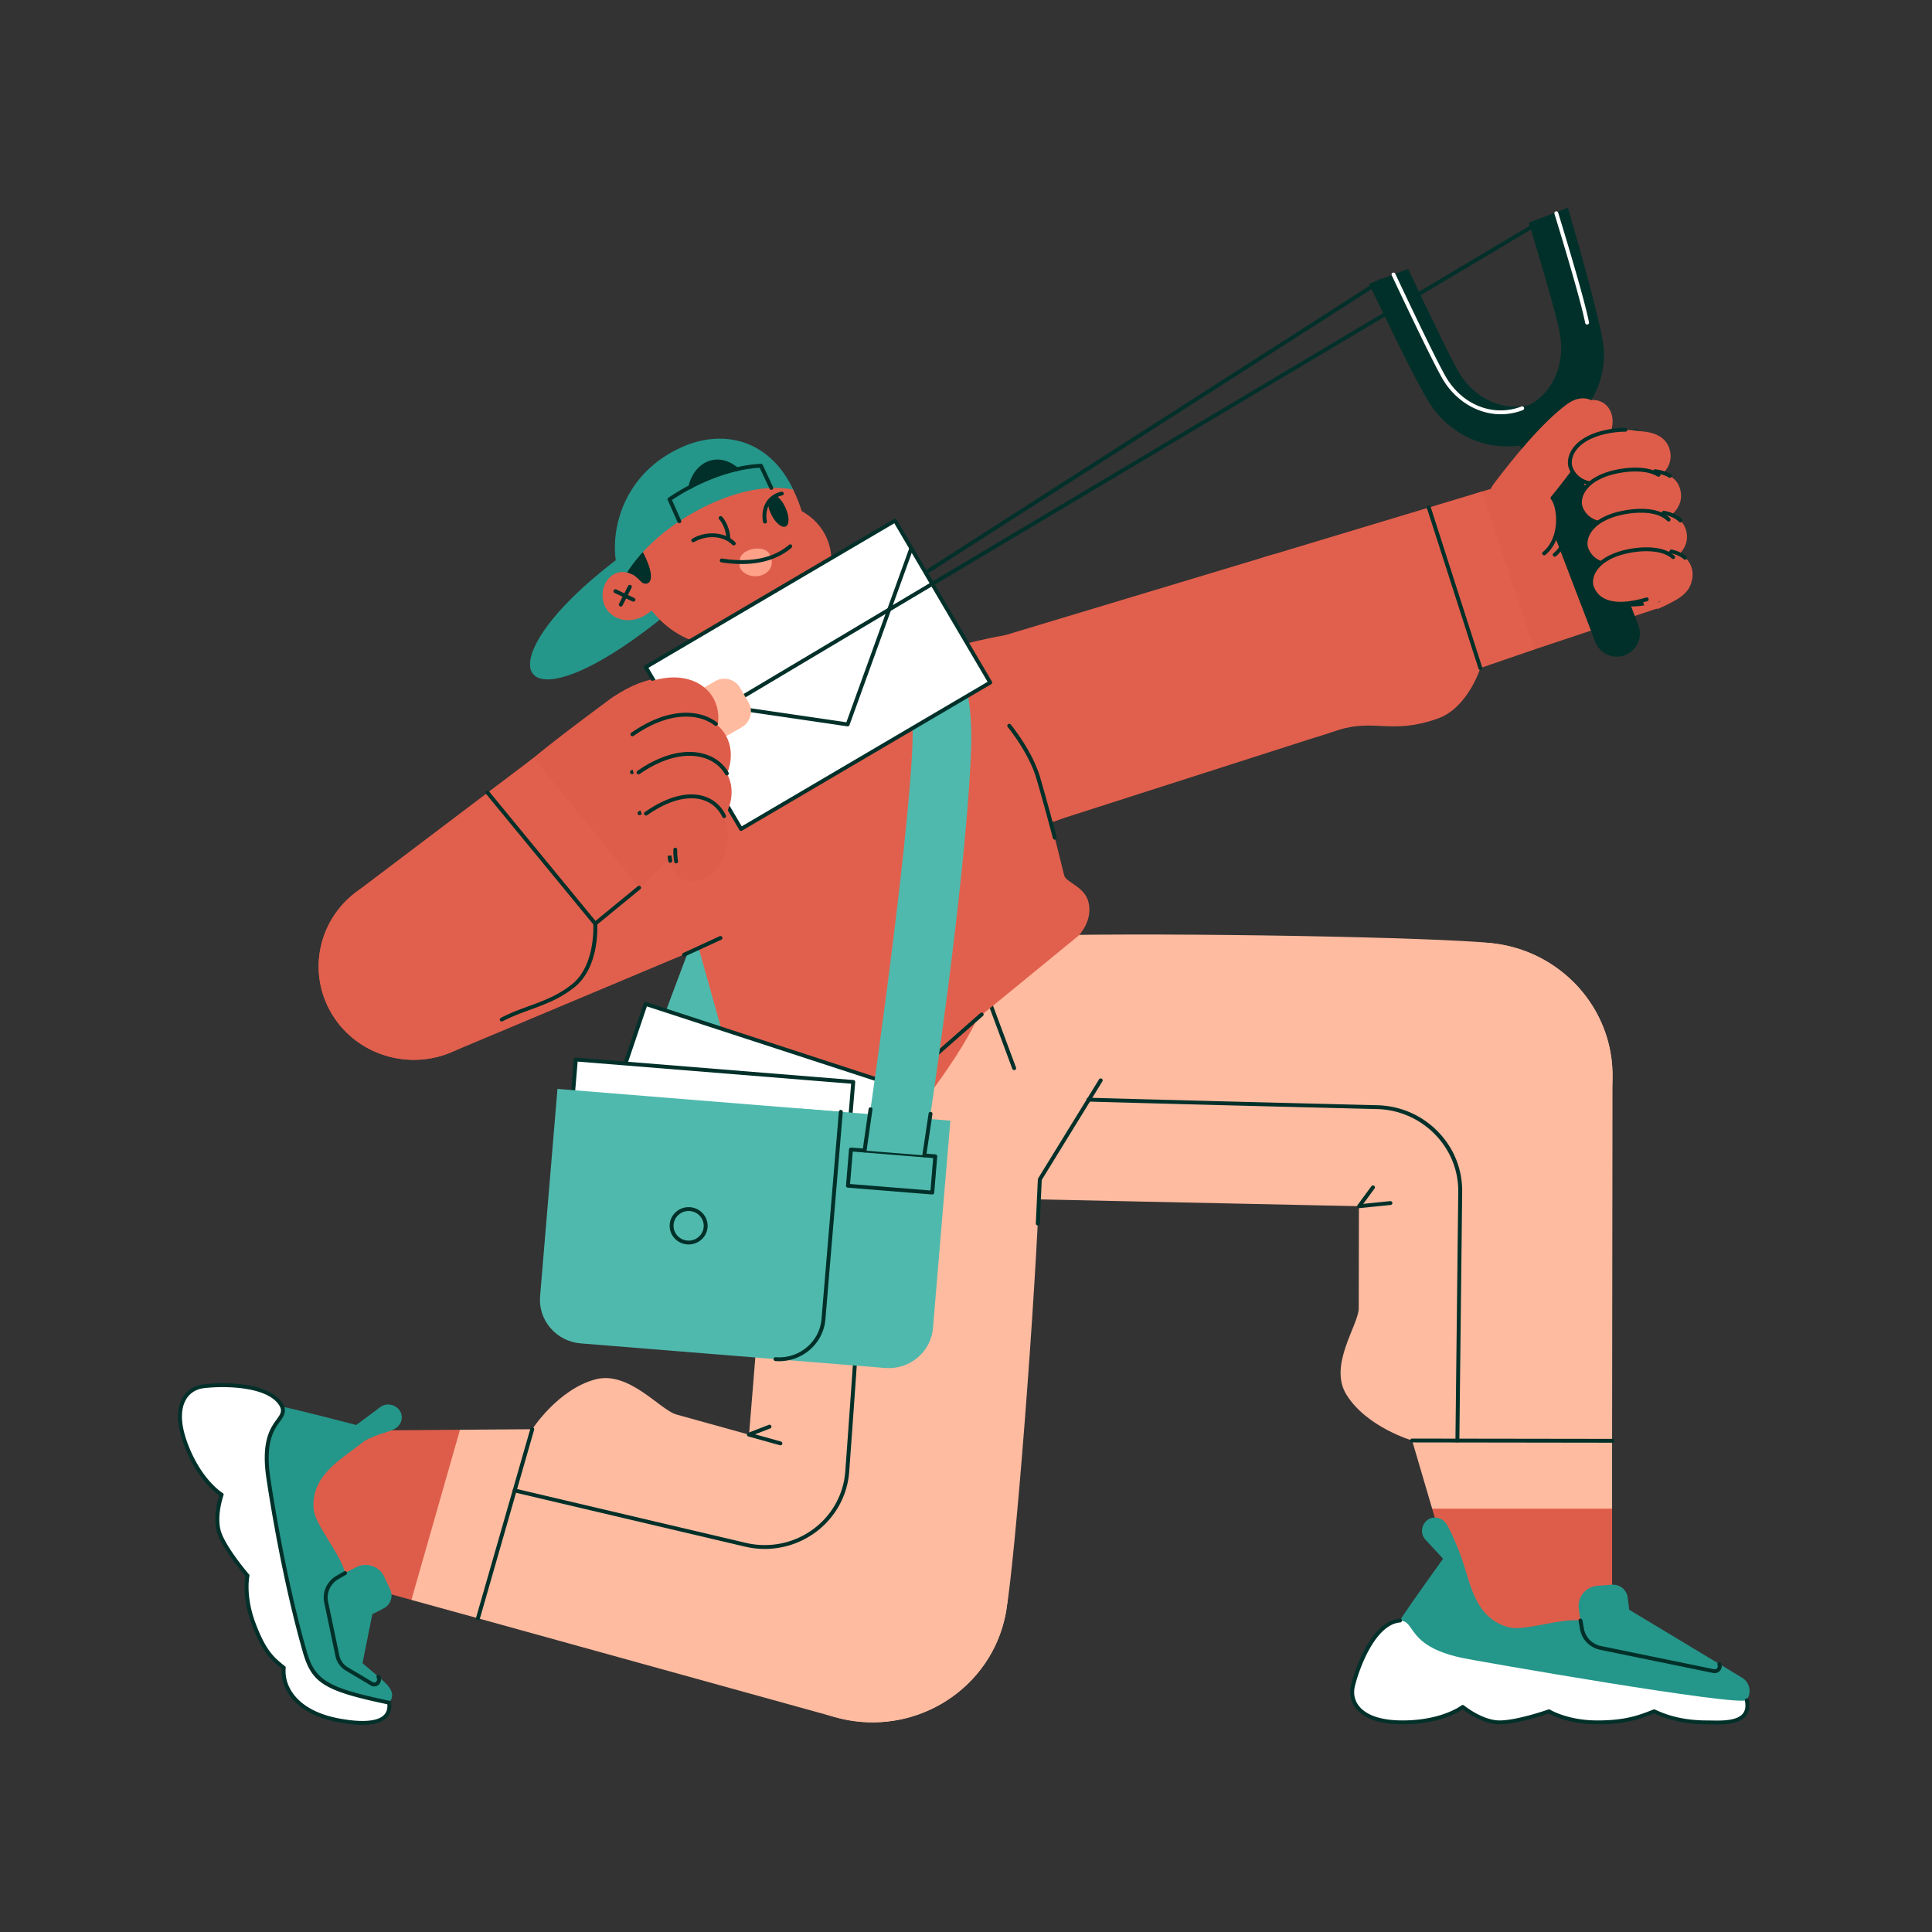 <svg xmlns="http://www.w3.org/2000/svg" fill="none" viewBox="0 0 560 560" width="560" height="560"><rect x="0" y="0" width="560" height="560" fill="#333333" stroke="none"/><defs><clipPath id="assetClipPath_w1zH6ASt"><path d="m0 0 h 3000 v 3000 h -3000 v -3000 z" id="path_mFnSpOV2" fill="#ffffff" /></clipPath><clipPath id="clipPath_OKrcHAU_"><path d="m0 0 h 1202.315 v 1031.932 h -1202.315 v -1031.932 z" id="path_I7U2QI4D" /></clipPath><clipPath id="clipPath_F_XFHJ7r"><path d="m0 0 h 545.407 v 350.23 h -545.407 v -350.23 z" id="path_6zMstfBx" /></clipPath><clipPath id="clipPath_E8YABsDs"><path d="m0 0 h 269.813 v 241.97 h -269.813 v -241.97 z" id="path_9Lk_xhZ-" /></clipPath><clipPath id="clipPath_dvZczWYs"><path d="m0 0 h 640.792 v 382.121 h -640.792 v -382.121 z" id="path__UuO2m8l" /></clipPath><clipPath id="clipPath_f681svSL"><path d="m0 0 h 45.288 v 45.288 h -45.288 v -45.288 z" id="path_t8xCzSyX" /></clipPath><clipPath id="clipPath_uoNqO-RD"><path d="m0 0 h 209.845 v 347.759 h -209.845 v -347.759 z" id="path_lOnnCewx" /></clipPath><clipPath id="clipPath_L8JBNHhA"><path d="m0 0 h 138.816 v 169.319 h -138.816 v -169.319 z" id="path_tpP0B5z8" /></clipPath><clipPath id="clipPath_b-p2w3R8"><path d="m0 0 h 89.455 v 158.179 h -89.455 v -158.179 z" id="path_pAGcSONW" /></clipPath></defs><g transform="" data-asset-index="0"><g clip-path="url(#assetClipPath_w1zH6ASt)" transform="scale(0.187 0.187)" data-asset-index="0"><defs /><g transform="translate(276.0 620.0) rotate(0.0 1218.0 1027.0) scale(2.026 1.99)" id="O-0x7UcgAixsC4E9kG7-1"><g clip-path="url(#clipPath_OKrcHAU_)" transform="matrix(1 0 0 1 0 0)" id="FSMjaLp9Gr-ZTN9MQxomx"><path d="M1097.124 863.563c-49.339-15.666-95.521-17.539-137.655 0l24.249 83.967c6.708 24.458 29.083 42.435 55.67 42.435 31.886 0 57.736-25.849 57.736-57.736l-.002-.08h.002z" fill="#DE5D4A" id="z0ManzRcVSExZAVO8sIbb" /><path d="m656.125 417.138-.001.036c-56.705-1.059-103.532 44.051-104.591 100.756s44.051 103.532 100.756 104.591c1.946.061 339.541 7.359 339.541 7.359 57.266 1.07 104.557-44.487 105.627-101.753 1.012-54.164-39.69-99.396-92.557-105.044v-.004c-39.356-4.483-239.066-8.479-348.775-5.941z" fill="#FFBBA0" id="UOkV_8UKXYARqyVklyS7y" /><path d="M639.679 521.975a1.501 1.501 0 0 1-1.409-.986l-17.738-48.574a1.501 1.501 0 0 1 2.819-1.03l17.738 48.574a1.501 1.501 0 0 1-1.41 2.016z" fill="#003029" id="iFoBlQWTQrt39rxdPr" /><path d="M178.513 934.633c28.413-43.272 42.694-87.23 37.189-132.536l-87.396.662c-25.36-.149-48.714 16.537-55.897 42.136-8.615 30.701 9.29 62.572 39.991 71.187l.078.02-.001.002z" fill="#DE5D4A" id="E6y8QX4m73ZNAGwx6aDGB" /><path d="M538.605 251.355s-26.925 6.781-50.046 56.644c-14.523 31.322-49.48 117.151-111.649 295.727l-42.298-17.624c62.125-182.828 102.93-277.063 116.805-304.498 22.586-44.658 49.931-58.119 49.931-58.119z" fill="#50B9AD" id="H8aKd5jLN_lPlyTxoxHJW" /><path d="M444.34 96.7c5.312-18.096 26.866-13.156 32.375 1.862 4.076 11.112-3.569 26.953-24.13 27.101-7.442-.31-10.5-17.579-8.245-28.963z" fill="#DE5D4A" id="VbI0N_SFwKrhBrGhdcu" /><path d="M467.101 108.078c-.186 0-.375-.035-.559-.109l-14.381-5.781a1.5 1.5 0 1 1 1.119-2.784l14.381 5.781a1.5 1.5 0 0 1-.56 2.893z" fill="#003029" id="B0VUc4AhxkzQ3DTm0VIT" /><path d="M457.354 111.658a1.5 1.5 0 0 1-1.384-2.077l5.877-14.118a1.5 1.5 0 0 1 2.769 1.153l-5.877 14.118c-.24.576-.798.924-1.385.924z" fill="#003029" id="EmPpyEjqHPp1Cv2n6nmPq" /><path d="M368.57 171.1c-112.407 90.998-137.205 33.882-33.831-46.158 11.631-4.618 22.62 27.035 33.831 46.158z" fill="#25968A" id="WKDkrnAtr_g-X4lRhsEl" /><path d="M477.136 86.519c-1.818-5.877-4.063-11.607-6.512-16.724-17.277-28.001-43.322-48.113-82.33-32.763-46.747 18.396-55.075 58.553-39.126 99.844 3.443 9.498 6.186 15.383 13.086 27.122 29.706 37.169 69.721 30.752 102.829 14.522 38.431-18.838 48.729-70.844 12.053-92.001z" fill="#DE5D4A" id="yfGKPUb3V17rl6E-AUBwq" /><path d="M349.169 136.876c7.686 11.226 20.271 8.451 6.422-18.49-6.559.932-12.849 8.215-12.1 16.031z" fill="#003029" id="X_Cmvh8jgUw0iJ48qWWOQ" /><path d="M429.898 126.248c-1.845-11.359 22.499-15.017 23.347-3.519 2.695 4.475.041 12.355-8.464 14.248-8.197 1.824-17.273-4.259-14.883-10.729z" fill="#FFA189" id="x4GE4L7zOlZJPB3fAgy-7" /><path d="M431.146 127.737c-5.491 0-10.743-.526-15.428-1.271a1.5 1.5 0 0 1 .471-2.963c15.042 2.392 36.14 2.479 51.238-10.688a1.5 1.5 0 0 1 1.971 2.261c-11.197 9.765-25.376 12.661-38.252 12.661z" fill="#003029" id="QWHH87m2fPgqyHnU8atgl" /><path d="M373.599 101.73c.262-.208.528-.412.792-.617.406-.317.811-.634 1.221-.947.283-.217.57-.431.855-.646.394-.297.787-.595 1.184-.889.298-.221.599-.44.899-.66.388-.283.776-.567 1.167-.847.31-.223.622-.443.933-.664a185.865 185.865 0 0 1 2.113-1.472 159.538 159.538 0 0 1 3.312-2.215 163.32 163.32 0 0 1 3.148-2.007c.404-.251.809-.5 1.215-.748.325-.198.65-.397.976-.593.413-.249.828-.494 1.244-.74.321-.189.642-.38.965-.568.425-.247.851-.49 1.278-.733.317-.181.633-.363.95-.542.443-.249.887-.493 1.332-.738.302-.167.603-.335.906-.5.488-.265.978-.524 1.469-.784.262-.139.522-.28.784-.418a170.364 170.364 0 0 1 4.535-2.289c.246-.12.493-.235.739-.353.514-.247 1.029-.494 1.545-.735.302-.141.604-.278.906-.417.461-.212.921-.424 1.383-.631.326-.146.653-.289.979-.432.44-.194.879-.388 1.32-.578.336-.145.673-.286 1.01-.428.431-.182.862-.363 1.293-.541a170.653 170.653 0 0 1 2.311-.928c.346-.136.692-.269 1.037-.402a132.017 132.017 0 0 1 2.315-.868 162.218 162.218 0 0 1 2.314-.824 159.05 159.05 0 0 1 2.309-.779c.428-.14.856-.276 1.283-.412.34-.107.68-.216 1.02-.32.431-.133.862-.261 1.293-.389.337-.1.674-.202 1.011-.299.436-.125.872-.246 1.307-.367.328-.091.657-.184.984-.272.459-.124.917-.24 1.375-.358.302-.077.604-.158.906-.232.509-.126 1.017-.246 1.524-.365.25-.059.501-.122.751-.178 1.513-.345 3.018-.657 4.515-.935.247-.046.493-.086.74-.13.5-.089.999-.179 1.497-.26.296-.048.591-.091.886-.137.446-.069.892-.139 1.336-.202.313-.044.625-.083.938-.124.424-.056.849-.112 1.271-.162.32-.038.638-.071.957-.105.412-.044.823-.088 1.233-.127.323-.031.645-.057.966-.084.403-.034.806-.066 1.207-.095a108.67 108.67 0 0 1 2.149-.123c.323-.015.645-.026.966-.037a76.331 76.331 0 0 1 3.272-.04 61.476 61.476 0 0 1 2.088.049 56.14 56.14 0 0 1 2.068.108c.299.02.599.039.896.062.386.031.77.069 1.153.106.285.028.572.053.856.085.399.044.793.097 1.188.149.264.034.53.065.792.103.436.063.868.135 1.299.208.215.036.433.067.646.105.643.115 1.282.239 1.914.375-18.175-39.195-53.187-46.621-82.855-34.054a101.48 101.48 0 0 0-4.23 1.917c-.9.431-1.786.87-2.657 1.32-.195.101-.395.198-.588.3a94.622 94.622 0 0 0-3.028 1.663c-.245.14-.484.283-.726.425-.79.461-1.566.931-2.33 1.408-.242.151-.486.301-.725.453a91.36 91.36 0 0 0-2.756 1.826c-.149.104-.293.209-.441.313a90.827 90.827 0 0 0-5.324 4.033c-.052.043-.108.085-.16.128a84.087 84.087 0 0 0-2.383 2.051c-.21.187-.416.375-.623.563a82.521 82.521 0 0 0-1.847 1.728c-.153.147-.31.293-.461.441a84.03 84.03 0 0 0-2.118 2.152c-.162.17-.318.343-.478.514a83.91 83.91 0 0 0-1.619 1.786c-.172.195-.344.389-.514.585a81.705 81.705 0 0 0-1.883 2.254c-.082.102-.159.205-.241.307a83.673 83.673 0 0 0-2.04 2.676 83.489 83.489 0 0 0-1.494 2.108c-.059.085-.12.17-.178.255a85.757 85.757 0 0 0-1.547 2.372c-.134.213-.265.427-.397.641a83.079 83.079 0 0 0-1.164 1.943c-.105.18-.212.359-.315.54a83.901 83.901 0 0 0-1.324 2.411c-.095.18-.185.36-.279.54a85.52 85.52 0 0 0-.997 1.984c-.106.219-.214.438-.318.658a82.59 82.59 0 0 0-1.123 2.452l-.1.237a83.58 83.58 0 0 0-1.21 2.945 87.06 87.06 0 0 0-.804 2.14c-.044.122-.091.244-.135.367a85.817 85.817 0 0 0-.831 2.461c-.069.216-.135.431-.203.646-.207.661-.406 1.32-.595 1.979-.056.196-.115.392-.169.587-.229.816-.445 1.63-.648 2.442-.041.164-.078.327-.118.491a91.364 91.364 0 0 0-.466 2.019l-.143.661c-.17.811-.333 1.619-.478 2.423l-.018.104a89.123 89.123 0 0 0-.743 4.973c-.017.138-.036.276-.052.413-.09.781-.167 1.556-.235 2.326-.017.195-.031.389-.047.583-.05.618-.093 1.231-.128 1.841-.011.19-.024.381-.034.571a77.939 77.939 0 0 0-.085 2.242l-.006.405a82.227 82.227 0 0 0-.012 1.854c0 .109-.003.221-.002.329 0 .037.005.074.006.111.113 10.565 2.375 19.496 5.842 24.88a87.641 87.641 0 0 1 3.465-6.129c.532-.715.907-1.444 1.169-1.846.414-.637.839-1.272 1.271-1.905.143-.209.292-.416.436-.625.294-.424.588-.847.891-1.269.178-.249.362-.496.543-.744.276-.378.552-.757.835-1.134.199-.265.403-.528.604-.792.274-.358.548-.717.827-1.073.212-.271.429-.541.644-.81.278-.348.555-.695.838-1.041.223-.273.45-.545.676-.817.282-.339.566-.679.853-1.017a133.894 133.894 0 0 1 5.639-6.203c.315-.325.634-.649.953-.972.258-.261.515-.521.776-.781.327-.326.657-.649.988-.972.259-.253.517-.507.779-.759.343-.33.689-.657 1.036-.984.256-.242.511-.484.77-.725.367-.341.739-.68 1.11-1.018.244-.223.486-.446.731-.667.411-.369.827-.735 1.243-1.101.214-.188.425-.378.64-.565 1.264-1.1 2.551-2.184 3.859-3.251.217-.177.438-.351.656-.527.435-.354.875-.709 1.319-1.06z" fill="#25968A" id="qlmyaVSwL0YM65KNt9sC8" /><path d="M391.95 67.677c3.885-17.522 20.28-26.58 35.429-13.724-12.426 3.153-24.276 7.635-35.429 13.724z" fill="#003029" id="M6zNiW_hcBrEvNYzflTb_" /><path d="M383.5 95.998a1.498 1.498 0 0 1-1.375-.9l-7.504-17.176a1.5 1.5 0 0 1 .531-1.841c23.081-15.707 48.853-25.318 70.708-26.369a1.49 1.49 0 0 1 1.435.871l7.959 17.291a1.5 1.5 0 0 1-2.726 1.255l-7.533-16.365c-20.777 1.249-45.113 10.349-67.125 25.102l7.004 16.031a1.5 1.5 0 0 1-1.374 2.101z" fill="#003029" id="hGuGZIhsNfft_MVNzDjo6" /><path d="M391.952 69.177a1.5 1.5 0 0 1-1.466-1.825c2.185-9.852 8.17-17.308 16.01-19.944 7.155-2.407 14.916-.488 21.854 5.402a1.5 1.5 0 0 1-1.941 2.287c-6.105-5.182-12.836-6.903-18.957-4.845-6.834 2.298-12.082 8.934-14.037 17.75a1.501 1.501 0 0 1-1.463 1.175z" fill="#003029" id="x9cab13CRm2sufrtDui3O" /><path d="M349.169 136.876c-15.995-9.992-28.818 8.023-22.955 22.907 4.339 11.012 20.578 17.769 36.041 4.215 5.355-5.177-3.836-20.113-13.086-27.122z" fill="#DE5D4A" id="nXkPmKEe0R8868KjOVm8" /><g fill="#003029" id="mh6EvbwfPifz4unZQhavO"><path d="M338.723 160.885a1.5 1.5 0 0 1-1.341-2.168l6.905-13.876a1.5 1.5 0 1 1 2.685 1.336l-6.905 13.876a1.5 1.5 0 0 1-1.344.832z" fill="#003029" id="OJzqivjT4-Ty-TdJyBVW8" /><path d="M348.386 157.082c-.219 0-.44-.048-.651-.149l-13.774-6.644a1.5 1.5 0 0 1 1.304-2.702l13.774 6.644a1.5 1.5 0 0 1-.653 2.851zm76.737-43.83c-.392 0-.783-.152-1.077-.456-6.78-6.99-19.282-7.939-29.083-2.207a1.5 1.5 0 1 1-1.514-2.589c10.957-6.41 25.037-5.246 32.751 2.707a1.5 1.5 0 0 1-1.077 2.545z" fill="#003029" id="sYOavgQUZ7PyKzyyAnr8r" /><path d="M420.927 109.04a1.5 1.5 0 0 1-1.5-1.5c0-4.223-2.178-11.081-5.42-14.56a1.499 1.499 0 1 1 2.195-2.045c3.845 4.126 6.226 11.832 6.226 16.605a1.501 1.501 0 0 1-1.501 1.5zm28.106-12.819a1.5 1.5 0 0 1-1.471-1.213c-1.824-9.359 1.78-20.74 14.003-23.614a1.5 1.5 0 0 1 .687 2.92c-10.349 2.432-13.356 11.857-11.746 20.119a1.499 1.499 0 0 1-1.473 1.788z" fill="#003029" id="PSyx7FkGWzuHs4PaBqn-n" /><path d="M464.633 83.715c3.153 6.77 3.254 13.401.227 14.811s-8.037-2.935-11.19-9.705c-1.26-2.707-2.033-5.391-2.313-7.728 1.732-3.436 5.078-7.086 5.798-6.682 4.184 2.351 6.448 7.092 7.478 9.304z" fill="#003029" id="yN88Mmt8UaoVq1YJP18ax" /></g><path d="M995.703 422.5c-57.266-1.069-104.557 44.487-105.627 101.753-.361 19.343 4.603 37.544 13.535 53.214-.036 1.13-.345 109.422-.315 129.9.019 13.051-23.385 44.297-9.474 67.284 15.393 25.436 50.311 35.81 50.311 35.81l15.336 53.103h137.655v-52.882s.281-279.845.332-282.555c1.07-57.267-44.487-104.557-101.753-105.627z" fill="#FFBBA0" id="uH0Y0Q9ylt3GFfTXsxK8" /><path d="M1097.124 812.181h-.002l-152.99-.221a1.5 1.5 0 0 1 .002-3h.002l152.99.221a1.5 1.5 0 0 1-.002 3zM903.588 629.485a1.5 1.5 0 0 1-1.216-2.378l10.566-14.655a1.5 1.5 0 1 1 2.433 1.754l-8.61 11.941 20.583-2.131a1.5 1.5 0 1 1 .308 2.983l-23.911 2.476a.967.967 0 0 1-.153.01z" fill="#003029" id="mYUlGgPOvF6lVqbLobdXU" /><path d="M978.778 811.95h-.017a1.499 1.499 0 0 1-1.483-1.517l2.158-193.677c.387-34.664-27.492-63.574-62.146-64.445-66.297-1.667-158.427-4.036-220.842-5.848a1.5 1.5 0 0 1 .087-2.999c62.411 1.812 154.537 4.18 220.831 5.848 17.649.444 34.118 7.687 46.373 20.395 12.254 12.708 18.895 29.429 18.698 47.083l-2.158 193.676a1.503 1.503 0 0 1-1.501 1.484z" fill="#003029" id="T5PulDZDqhCFQMgzVUlZy" /><path d="M924.142 168.778c-12.387-38.249-53.482-59.2-91.79-46.796l-.008.003c-.787.241-177.258 54.366-203.586 62.445-39.932 10.642-63.676 51.641-53.033 91.572 10.617 39.838 51.449 63.558 91.292 53.1a.126.126 0 0 1 .003.01l.118-.039c.053-.014.106-.024.159-.038a75.747 75.747 0 0 0 7.938-2.606c33.983-11.098 163.593-53.426 201.813-65.891.053-.017.107-.03.16-.047 38.308-12.403 59.321-53.465 46.934-91.713z" fill="#E1604D" id="XXhcEGDi3yQVwQMxW8Jgo" /><path d="M161.481 1014.669c2.666 19.934-25.867 16.494-40.645 13.35-28.736-6.114-41.583-23.76-39.975-40.613-9.225-7.249-15.314-13.415-22.969-34.047-8.159-21.991-4.777-37.64-4.777-37.64s-16.382-19.387-21.219-32.425 1.468-30.657 1.468-30.657-16.488-9.827-27.319-39.019-.746-43.785 13.911-45.459c19.378-2.213 52.07-.499 59.765 16.064 4.256 9.161 29.244 127.806 34.927 204.926 1.872 25.421 46.04 19.587 46.833 25.52z" fill="#FFFFFF" id="y695lPCXkp2iX7NxXTUie" /><path d="M140.938 1031.918c-7.305 0-14.946-1.27-20.414-2.433-32.099-6.831-42.236-26.372-41.224-41.401-8.688-6.887-15.07-13.33-22.814-34.205-7.323-19.737-5.548-34.333-4.975-37.742-2.751-3.313-16.548-20.266-21.021-32.324-4.314-11.628-.238-26.383 1.087-30.561-3.838-2.675-17.465-13.581-26.939-39.116-7.456-20.094-4.567-31.561-.832-37.641 3.411-5.552 9.085-9.043 15.979-9.831 18.846-2.153 52.964-1.01 61.295 16.922a1.5 1.5 0 1 1-2.721 1.263c-7.627-16.417-41.428-17.125-58.234-15.206-6.044.69-10.803 3.602-13.763 8.42-3.387 5.513-5.947 16.065 1.088 35.027 10.525 28.368 26.521 38.157 26.681 38.252.615.367.885 1.119.645 1.793-.061.171-6.061 17.269-1.474 29.63 4.69 12.64 20.797 31.787 20.959 31.979.299.354.417.83.32 1.283-.032.153-3.174 15.536 4.717 36.803 7.677 20.692 13.618 26.418 22.489 33.39.401.315.615.813.566 1.322-1.326 13.902 8.039 32.459 38.794 39.003 8.304 1.767 28.435 5.117 36.016-1.903 2.478-2.295 3.404-5.494 2.831-9.78a1.5 1.5 0 0 1 2.974-.398c.702 5.25-.565 9.415-3.766 12.378-4.13 3.831-11.032 5.076-18.264 5.076z" fill="#003029" id="EiPda-nJtQvYuMB_zMwkc" /><path d="m148.637 945.724-7.528 38.187s11.621 9.918 16.572 14.488c6.108 5.639 8.076 11.116 3.801 16.269-47.903-10.193-57.885-16.031-64.524-39.647-17.013-60.525-27.233-130.365-28.102-136.872-5.759-43.08 14.858-42.08 10.848-54.058 16.731 3.615 56.646 14.295 56.646 14.295l18.753-14.255c7.667-5.038 18.058 1.826 15.753 10.716-.687 2.65-2.36 5.072-5.6 6.821-4.537 2.448-17.625 5.109-23.962 10.238-16.189 13.101-39.865 25.552-37.536 52.139 1.073 12.246 19.992 33.771 24.079 49.527l8.395-4.404c7.917-4.154 17.709-.814 21.455 7.317l4.591 9.965c2.547 5.528.301 12.075-5.1 14.864z" fill="#25968A" id="Ac_doicN3KgNngBK8UmKD" /><path d="M149.978 1001.99c-.447 0-.91-.049-1.382-.15a1.491 1.491 0 0 1-.464-.184l-19.784-11.964a17.145 17.145 0 0 1-7.896-11.179l-8.773-42.615c-1.226-8.125 2.527-15.982 9.546-20.096l5.78-3.389a1.5 1.5 0 0 1 1.518 2.588l-5.78 3.389a16.708 16.708 0 0 0-8.111 16.983l8.759 42.536a14.134 14.134 0 0 0 6.51 9.217l19.551 11.823c.973.152 1.749-.105 2.249-.747.63-.809.724-2.081.228-3.095a1.5 1.5 0 1 1 2.695-1.319c.998 2.038.774 4.553-.557 6.26-.991 1.267-2.437 1.942-4.089 1.942z" fill="#003029" id="DqbTIwqSegbesX77s1V" /><path d="M161.483 1016.169a1.52 1.52 0 0 1-.313-.033c-49.04-10.435-58.857-16.522-65.656-40.709-17.924-63.77-28.051-136.375-28.145-137.079-3.708-27.735 3.359-37.689 8.036-44.276 2.567-3.616 4.117-5.798 2.876-9.505a1.5 1.5 0 1 1 2.844-.952c1.725 5.152-.592 8.416-3.274 12.194-4.404 6.203-11.06 15.578-7.509 42.142.094.702 10.19 73.09 28.059 136.665 6.381 22.703 15.861 28.472 63.392 38.586a1.499 1.499 0 0 1-.31 2.967z" fill="#003029" id="h2djHXOx11tq2xwcv06EL" /><path d="m659.737 595.526-.036-.003c4.35-56.548-37.965-105.915-94.513-110.265s-105.915 37.965-110.265 94.513c-.174 1.94-27.061 338.541-27.061 338.541-4.393 57.108 38.341 106.964 95.448 111.357 54.014 4.155 101.532-33.852 110.24-86.302h.004c6.761-39.029 22.346-238.17 26.183-347.841z" fill="#FFBBA0" id="tRwhmVRIWDyFhTRiJ43x6" /><path d="m657.733 642.956-.069-.001a1.5 1.5 0 0 1-1.43-1.567l1.572-34.417c.012-.25.085-.493.215-.707l46.596-77.117a1.5 1.5 0 0 1 2.568 1.552l-46.399 76.791-1.555 34.036a1.501 1.501 0 0 1-1.498 1.43z" fill="#003029" id="Z9TmH1hYvL8-2VURw70N" /><path d="M720.331 237.464c-9.276-34.805-41.614-57.302-76.205-55.461-51.543 2.743-227.342 68.96-297.276 104.566l.008.014c-31.849 15.164-49.444 51.271-40.111 86.621 10.55 39.956 51.493 63.795 91.449 53.245 1.116 4.119 31.25 114.033 32.059 116.035 3.551 8.791-15.919 33.425-11.596 55.421 3.197 16.271 14.824 21.895 32.635 27.186-12.194 11.049-12.449 67.487-5.395 67.487 0 0 133.627-140.166 165.425-210.645l77.727-64.778s11.234-11.702 7.404-26.383c-3.108-11.916-17.176-14.958-18.504-20.458-3.288-13.617-6.901-28.33-10.243-41.398 39.681-10.815 63.229-51.659 52.623-91.452z" fill="#E1604D" id="iF_s7dwql4BKuu8BYxps_" /><path d="M451.294 626.592a1.5 1.5 0 0 1-1.002-2.617l163.524-146.46a1.5 1.5 0 0 1 2.002 2.235L452.294 626.21a1.5 1.5 0 0 1-1 .382zM670.75 342.465c-.668 0-1.278-.45-1.452-1.127-.065-.254-6.591-25.643-12.689-46.71-5.794-20.019-21.712-39.747-21.873-39.944a1.5 1.5 0 0 1 2.327-1.893c.669.823 16.46 20.387 22.427 41.003 6.111 21.112 12.648 46.544 12.713 46.798a1.5 1.5 0 0 1-1.453 1.873z" fill="#003029" id="Ky-dggCEqECFJnE_SEorV" /><path d="M561.143 826.955c-18.526-5.574-37.391-5.711-54.892-1.345-1.078-.34-105.26-29.895-124.985-35.397-12.571-3.507-36.332-34.483-62.223-27.3-28.648 7.949-48.07 38.765-48.07 38.765l-55.271.418-37.189 132.536 50.916 14.287s269.363 75.876 271.958 76.657c54.848 16.501 112.688-14.585 129.189-69.432 16.5-54.847-14.585-112.687-69.433-129.189z" fill="#FFBBA0" id="uOAeTG9I_GM9y4S7S9YHd" /><path d="M229.429 950.42a1.502 1.502 0 0 1-1.445-1.908l41.545-147.241a1.502 1.502 0 0 1 1.851-1.037 1.502 1.502 0 0 1 1.037 1.851l-41.545 147.241a1.502 1.502 0 0 1-1.443 1.094zm231.396-136.217a1.53 1.53 0 0 1-.41-.057l-24.086-6.826a1.502 1.502 0 0 1-.141-2.839l15.762-6.209a1.499 1.499 0 1 1 1.099 2.791l-11.629 4.581 19.813 5.615a1.5 1.5 0 0 1-.408 2.944z" fill="#003029" id="SbE47A6L8o6cgBVGCRa-J" /><path d="M448.873 894.91a64.97 64.97 0 0 1-15.129-1.789l-176.578-42.29a1.5 1.5 0 1 1 .699-2.918l176.578 42.289a61.682 61.682 0 0 0 50.888-10.227 61.67 61.67 0 0 0 25.131-45.4c5.682-78.625 15.215-216.553 15.215-256.91a1.5 1.5 0 1 1 3 0c0 40.451-9.538 178.461-15.223 257.126a64.67 64.67 0 0 1-26.352 47.605 64.662 64.662 0 0 1-38.229 12.514z" fill="#003029" id="ZVQYmllQ5Url4iMe4Jup1" /><path d="M1154.374 124.203a20.194 20.194 0 0 0-11.346-7.449c-4.686-23.321-20.963-49.733-42.779-77.012 0 0-102.764 31.578-102.764 31.58-33.97 11.078-52.528 47.596-41.452 81.566 11.077 33.971 47.595 52.53 81.567 41.454a42957.29 42957.29 0 0 0 92.259-31.347 31.314 31.314 0 0 0 2.417-.825c16.503-6.507 25.204-12.429 26.13-23.876.386-4.773-.805-9.829-4.032-14.091z" fill="#DE5D4A" id="j_6m9WKnZIJ6y8K533qAV" /><path d="M357.698 470.444 559.8 537.592l-45.886 138.11-202.102-67.148z" fill="#FFFFFF" id="YeMejscje973ldRAHeoFX" /><path d="M513.939 677.186a1.5 1.5 0 0 1-.473-.077l-202.103-67.14a1.498 1.498 0 0 1-.951-1.896l45.881-138.11a1.5 1.5 0 0 1 1.896-.951l202.103 67.14a1.498 1.498 0 0 1 .951 1.896l-45.881 138.11a1.5 1.5 0 0 1-1.423 1.028zm-200.207-69.592 199.256 66.194 44.936-135.263-199.256-66.194z" fill="#003029" id="NAW3S85h7G7fMOmKJg12J" /><path d="m304.32 513.696 212.24 17.463-11.934 145.037-212.239-17.463z" fill="#FFFFFF" id="KDnuw9GGWTtcq23PD4eqV" /><path d="M504.643 677.719c-.041 0-.083-.002-.125-.005L292.273 660.25a1.504 1.504 0 0 1-1.372-1.618l11.934-145.042a1.496 1.496 0 0 1 1.618-1.372l212.246 17.463a1.504 1.504 0 0 1 1.372 1.618l-11.934 145.042a1.5 1.5 0 0 1-1.494 1.378zm-210.629-20.336 209.256 17.218 11.688-142.052-209.256-17.217z" fill="#003029" id="B1fn88ccZcVxb-zsEMp2R" /><path d="M401.094 641.127c-.386 0-.769-.148-1.06-.438l-99.003-98.693a1.5 1.5 0 0 1 2.119-2.124l98.091 97.783 112.403-82.862a1.501 1.501 0 0 1 1.781 2.414l-113.44 83.626c-.267.197-.58.294-.891.294z" fill="#003029" id="Ml1xqWqBn99NtpqnkKy87" /><path d="m540.87 753.973-81.265-6.686 16.079-195.425 115.172 9.476-13.29 161.518c-1.54 18.726-17.97 32.658-36.696 31.117z" fill="#50B9AD" id="gKOCCtyfqxyGlwtx1CnmD" /><path d="m457.076 747.079-148.98-12.258c-18.726-1.541-32.658-17.971-31.117-36.697l13.29-161.518 216.794 17.838-13.29 161.518c-1.541 18.726-17.97 32.657-36.697 31.117z" fill="#50B9AD" id="gzznnQGEUjDJciA97gBuL" /><path d="M390.626 657.765c-8.011 0-14.528-6.517-14.528-14.528s6.518-14.528 14.528-14.528 14.528 6.517 14.528 14.528-6.517 14.528-14.528 14.528zm0-26.056c-6.357 0-11.528 5.171-11.528 11.528s5.171 11.528 11.528 11.528c6.356 0 11.528-5.171 11.528-11.528s-5.171-11.528-11.528-11.528zm69.266 116.986c-.973 0-1.952-.04-2.938-.121a1.5 1.5 0 0 1-1.372-1.618 1.495 1.495 0 0 1 1.618-1.372c17.869 1.472 33.608-11.873 35.079-29.745l13.29-161.518a1.49 1.49 0 0 1 1.618-1.372 1.5 1.5 0 0 1 1.372 1.618l-13.29 161.518c-1.526 18.533-17.099 32.61-35.377 32.61zm117.117-129.851c-.041 0-.082-.002-.123-.005l-64.505-5.307a1.5 1.5 0 0 1-1.372-1.618l2.324-28.245a1.504 1.504 0 0 1 1.618-1.372l64.505 5.308a1.5 1.5 0 0 1 1.372 1.618l-2.324 28.245a1.504 1.504 0 0 1-.525 1.021 1.508 1.508 0 0 1-.97.355zm-62.887-8.18 61.515 5.061 2.078-25.255-61.515-5.062z" fill="#003029" id="KyIOTVXMAwgtm0rPxF1N0" /><path d="M547.023 206.52s17.106 9.234 14.759 64.146c-1.474 34.494-9.814 126.792-36.551 313.98l45.668 3.758c28.727-190.946 35.73-293.397 35.996-324.14.433-50.043-15.644-71.332-15.644-71.332-7.641-9.089-51.3 8.655-44.228 13.588z" fill="#50B9AD" id="tyiCtt22-O8-9YmTQqi7j" /><path d="M525.233 586.147a1.5 1.5 0 0 1-1.487-1.71l4.555-32.234a1.5 1.5 0 0 1 2.97.42l-4.555 32.234a1.5 1.5 0 0 1-1.483 1.29zm45.668 3.758a1.5 1.5 0 0 1-1.486-1.719l4.792-32.401a1.5 1.5 0 0 1 2.968.439l-4.792 32.401a1.502 1.502 0 0 1-1.482 1.28z" fill="#003029" id="gN3Ndy8CRZBXn30SI0Zhe" /><path d="M423.41 254.368c10.694 24.623 47.863 49.814 96.806 24.927 39.08-19.871 39.124-53.599 20.463-68.144-7.678-5.971-19.423-2.82-19.775 4.713 14.737 7.513 21.81 33.221-9.38 49.08-37.308 18.97-63.559-4.969-69.968-19.277-3.116-7.091-21.788.415-18.146 8.701z" fill="#E1604D" id="NfAGZM1dUJS-cv21wgOEQ" /><path d="M480.819 291.044c-9.25 0-17.025-1.771-23.096-3.955-16.132-5.803-29.474-17.812-35.69-32.123-1.051-2.397-.684-5.006 1.034-7.346 2.915-3.972 9.324-6.757 14.291-6.213 2.687.295 4.665 1.594 5.571 3.657 3.58 7.992 13.073 18.142 26.202 22.781 13.069 4.617 27.103 3.192 41.713-4.237 13.603-6.917 21.097-16.516 21.103-27.03.004-8.012-4.708-15.799-11.725-19.377a1.5 1.5 0 0 1-.817-1.406c.16-3.421 2.285-6.32 5.832-7.953 4.261-1.963 10.973-2.066 16.363 2.126 8.968 6.99 13.652 18.12 12.532 29.775-1.541 16.029-13.655 30.933-33.237 40.89-15.274 7.766-28.776 10.411-40.076 10.411zm-44.74-46.706c-3.766 0-8.503 2.208-10.594 5.056-1.089 1.484-1.325 2.954-.703 4.37l.003.006c5.892 13.567 18.585 24.967 33.954 30.496 12.929 4.65 33.971 7.333 60.797-6.308 18.648-9.482 30.169-23.516 31.61-38.502 1.021-10.628-3.236-20.767-11.389-27.121-4.394-3.417-9.829-3.35-13.265-1.768-1.315.606-3.448 1.953-3.975 4.463 7.589 4.311 12.435 12.653 12.431 21.549-.004 6.776-2.963 19.645-22.744 29.703-15.155 7.706-30.394 9.224-44.072 4.392-13.967-4.935-24.099-15.807-27.945-24.393-.475-1.08-1.535-1.713-3.157-1.892a8.436 8.436 0 0 0-.951-.051z" fill="#003029" id="s3x_R8QLe31KfcXtthzl" /><path d="M113.471 469.944c-15.894-36.929 1.202-79.772 38.187-95.692l.008-.003c.751-.337 169.14-75.946 194.265-87.223 37.045-18.316 81.924-3.133 100.24 33.912 18.273 36.958 3.199 81.709-33.658 100.105l.004.009-.114.049c-.049.025-.096.052-.145.076a75.687 75.687 0 0 1-7.688 3.272 956849.824 956849.824 0 0 0-195.203 83.464c-.051.022-.1.047-.151.07-36.984 15.92-79.851-1.11-95.745-38.039z" fill="#E1604D" id="LptTnnySA0nzY0o0a5y9r" /><path d="M387.189 433.523a1.501 1.501 0 0 1-.636-2.859l27.785-12.988a1.5 1.5 0 1 1 1.27 2.718l-27.785 12.988a1.506 1.506 0 0 1-.634.141z" fill="#003029" id="KDHlr5NOhfrJS0owqts7" /><path d="M997.485 71.315s-97.875 30.04-165.094 50.656l-.038.011c-38.307 12.404-59.32 53.465-46.933 91.713 12.387 38.249 53.482 59.2 91.789 46.796.061-.02.12-.044.181-.064 5.572-1.817 9.135-2.978 10.078-3.283 28.267-9.134 40.873 3.802 76.324-9.037 23.089-8.362 32.556-39.313 32.556-39.313l41.251-14.455z" fill="#E1604D" id="encOC8MNOhkCX69cBUtc1" /><path d="M996.348 210.296a1.5 1.5 0 0 1-1.43-1.049l-39.44-125.014a1.5 1.5 0 0 1 2.861-.903l39.439 125.014a1.5 1.5 0 0 1-1.43 1.952z" fill="#003029" id="bHvX0hVmUaS63KBCjDjx" /><path d="M1200.196 1012.779c3.944 19.721-19.931 17.229-30.516 17.229s-25.118-1.246-40.359-8.617c-11.123 4.463-21.501 8.614-43.507 8.613-23.456-.001-36.951-8.616-36.951-8.616s-23.875 8.614-37.782 8.614c-13.907-.001-28.232-12.041-28.232-12.041s-14.949 12.04-46.086 12.039-41.31-14.533-37.781-28.856c4.667-18.938 17.647-48.991 35.852-50.443 14.342-1.146 261.422 42.373 265.362 62.078z" fill="#FFFFFF" id="OZXsTRd7cybnx77niVraU" /><path d="m1110.225 942.273 86.299 52.904c5.98 3.666 7.611 11.619 3.559 17.35s-208.387-30.6-218.468-32.88c-42.393-9.588-34.283-28.569-46.908-28.976 9.21-14.429 33.108-48.135 33.108-48.135l-13.923-15.299c-5.687-7.198.245-18.149 9.302-16.627 2.7.454 5.259 1.909 7.283 4.984 2.835 4.306 9.13 19.284 11.734 27.01 6.651 19.735 10.087 46.264 35.824 53.33 11.854 3.255 38.616-6.995 54.811-5.345l-1.209-9.403c-1.14-8.867 5.397-16.886 14.324-17.57l10.939-.838c6.069-.465 11.425 3.919 12.161 9.952z" fill="#25968A" id="Ez0y5qqaIAKZQEzY95uKb" /><path d="M1175.589 991.652c-.37 0-.743-.038-1.115-.116l-86.398-18.045c-7.964-1.664-14.025-7.916-15.441-15.927l-1.166-6.598a1.5 1.5 0 1 1 2.954-.522l1.166 6.598a16.712 16.712 0 0 0 13.1 13.513l86.398 18.045a2.377 2.377 0 0 0 2.362-.834 2.379 2.379 0 0 0 .352-2.48 1.499 1.499 0 1 1 2.758-1.18 5.399 5.399 0 0 1-.789 5.562 5.402 5.402 0 0 1-4.181 1.984zm1.733 39.957c-1.546 0-3.027-.029-4.394-.056-1.176-.023-2.27-.045-3.249-.045-15.148 0-28.375-2.775-40.413-8.479-10.956 4.393-21.532 8.476-43.45 8.476h-.004c-21.05-.001-34.118-6.743-37.115-8.467-4.063 1.427-24.755 8.464-37.617 8.464h-.001c-12.402 0-24.817-8.955-28.273-11.65-3.843 2.667-18.808 11.648-46.04 11.648h-.004c-21.433 0-31.178-6.697-35.58-12.315-4.019-5.129-5.317-11.664-3.657-18.4 4.539-18.417 17.478-50.007 37.189-51.58a1.494 1.494 0 0 1 1.614 1.376 1.5 1.5 0 0 1-1.376 1.614c-18.045 1.44-30.467 32.882-34.514 49.307-1.456 5.906-.382 11.381 3.105 15.833 3.99 5.093 12.993 11.165 33.218 11.165 30.157.001 45-11.591 45.146-11.708a1.504 1.504 0 0 1 1.904.021c.139.117 14.082 11.689 27.267 11.689 13.482 0 37.036-8.439 37.272-8.525a1.508 1.508 0 0 1 1.315.146c.132.083 13.461 8.381 36.146 8.382 21.749 0 32.046-4.131 42.948-8.506a1.494 1.494 0 0 1 1.211.042c11.781 5.697 24.769 8.467 39.707 8.467.997 0 2.111.022 3.308.045 7.712.152 19.365.381 24.023-5.189 2.048-2.449 2.609-5.815 1.714-10.292a1.5 1.5 0 1 1 2.942-.588c1.07 5.349.277 9.657-2.355 12.804-4.658 5.574-14.156 6.321-21.987 6.321z" fill="#003029" id="xcm3VNUg0nk1eX6V5KAkX" /><path d="M399.848 324.348c.011-20.377-36.206-85.379-39.69-89.122-4.162-4.472-10.162-7.189-16.747-6.979a21.81 21.81 0 0 0-12.263 4.234c-20.697 15.671-42.048 31.852-59.716 46.686l-.049.038c-27.661 22.618-31.75 63.377-9.132 91.039s63.377 31.75 91.039 9.132a65.166 65.166 0 0 0 5.772-5.355l31.357-30.958c5.901-4.097 9.425-10.998 9.429-18.715z" fill="#DE5D4A" id="vn_HzdMJmxBqUNWfp_10U" /><path d="M271.985 278.746s-81.11 62.474-136.82 105.367l-.032.024c-31.519 25.057-36.787 70.881-11.766 102.35 25.021 31.47 70.855 36.668 102.374 11.611.05-.04.097-.083.147-.123 4.58-3.657 7.509-5.994 8.286-6.611 23.264-18.473 46.56-17.352 68.3-35.244 18.96-15.605 16.69-48.237 16.69-48.237l33.556-28.011z" fill="#E1604D" id="iH0YX0Qq4b4oIOaK5p507" /><path d="M247.637 484.081a1.5 1.5 0 0 1-.706-2.825c7.219-3.839 14.453-6.534 21.45-9.141 11.553-4.304 22.466-8.369 33.139-17.154 18.132-14.923 16.169-46.656 16.147-46.975a1.5 1.5 0 0 1 .535-1.255l33.556-28.011a1.5 1.5 0 0 1 1.923 2.303l-32.979 27.529c.232 5.208.648 33.974-17.276 48.726-11.061 9.104-22.721 13.448-33.998 17.648-6.905 2.573-14.045 5.233-21.089 8.979a1.491 1.491 0 0 1-.702.176z" fill="#003029" id="DVBUt5Uv9i2rf9kkgQf3q" /><path d="M319.164 409.383c-.438 0-.872-.191-1.168-.558l-82.36-102.023a1.499 1.499 0 1 1 2.334-1.884l82.36 102.023a1.499 1.499 0 0 1-1.166 2.442z" fill="#003029" id="IH9AaU75fY9BYn0z7fc_F" /><path d="M340.44 274.799s10.428-5.718 17.153-10.461c-12.572 27.343 16.951 44.204 42.406 9.235 28.716-39.448-12.177-80.361-67.229-42.174-5.818 15.224-.56 29.447 7.67 43.4z" fill="#DE5D4A" id="oOoIggVbCmzuYhPURLF4t" /><path d="M350.163 303.714s10.428-5.718 17.153-10.461c-12.572 27.343 16.951 44.204 42.406 9.235 28.716-39.448-12.177-80.361-67.229-42.174-5.818 15.224-.56 29.447 7.67 43.4z" fill="#DE5D4A" id="iOjVaCsO4Kn956G6WWZwU" /><path d="M342.494 261.815a1.5 1.5 0 0 1-.857-2.732c29.909-20.748 54.115-17.728 66.797-7.984a1.5 1.5 0 1 1-1.829 2.379c-11.839-9.099-34.675-11.757-63.259 8.07a1.49 1.49 0 0 1-.852.267z" fill="#003029" id="JLjmlsgq0IEyhIcpUo6wA" /><path d="M354.499 330.948s9.862-5.408 16.223-9.894c-11.89 25.86 16.031 41.807 40.106 8.734 27.158-37.309-11.517-76.002-63.583-39.886-5.502 14.398-.529 27.849 7.254 41.046z" fill="#DE5D4A" id="ZhZVWvWRU2qgx0AT7BvR" /><path d="M416.061 292.183a1.5 1.5 0 0 1-1.306-.76c-3.846-6.774-10.604-11.561-19.028-13.48-13.888-3.163-30.803 1.521-47.628 13.191a1.5 1.5 0 0 1-1.71-2.464c17.525-12.156 35.282-17.003 50.004-13.651 9.255 2.108 16.703 7.408 20.97 14.924a1.5 1.5 0 0 1-1.302 2.24z" fill="#003029" id="IzH5RpJCHlhbNAh6EqmK6" /><path d="M353.02 321.879c26.623-18.467 47.378-16.103 57.43-3.553 11.206 13.991 6.281 33.325-.431 43.878-10.321 16.227-32.314 18.606-34.038-7.998-3.161.06-4.986.308-10.951.708-6.767-10.898-11.068-21.897-12.01-33.035z" fill="#DE5D4A" id="pHDdwTiSjmzJ1gpCD8jlJ" /><path d="M376.544 360.431a1.501 1.501 0 0 1-1.474-1.232c-.514-2.834-.746-6.015-.689-9.454a1.488 1.488 0 0 1 1.525-1.475 1.5 1.5 0 0 1 1.475 1.525c-.054 3.244.162 6.228.642 8.869a1.5 1.5 0 0 1-1.479 1.767zm37.38-35.135a1.5 1.5 0 0 1-1.348-.84 28.067 28.067 0 0 0-3.298-5.192c-8.607-10.748-27.681-15.382-55.403 3.847a1.5 1.5 0 0 1-1.71-2.464c29.418-20.406 50.001-15.062 59.455-3.258a31.016 31.016 0 0 1 3.65 5.748 1.5 1.5 0 0 1-1.346 2.159z" fill="#003029" id="wCnIyNVCkVBPwQeVUJlfm" /><path d="M1013.791 66.859c14.826-19.948 37.65-48.332 56.423-62.261s36.745 6.151 21.727 28.666-30.43 41.699-32.526 44.275c-.643.791 13.169 19.949-6.187 42.994-12.277 14.618-55.621-31.899-39.437-53.674z" fill="#DE5D4A" id="eBv48PxF1PFgIeBruL4ki" /><path d="M1053.23 122.033a1.5 1.5 0 0 1-.955-2.658c5.554-4.58 9.051-12.011 9.848-20.923.809-9.048-1.38-17.028-3.851-19.944a1.499 1.499 0 0 1-.019-1.916c.677-.832 16.759-20.649 32.441-44.161a1.5 1.5 0 0 1 2.497 1.664c-14.067 21.09-28.461 39.23-31.875 43.479 2.989 4.464 4.534 12.877 3.795 21.145-.869 9.718-4.749 17.876-10.926 22.971a1.498 1.498 0 0 1-.955.343z" fill="#003029" id="cTG6CbXXSqpAJOtEc7HND" /><path d="M1100.422 75.035c41.47-11.946 43.262-27.1 40.766-36.41-5.15-19.208-34.947-15.032-47.34-10.815-19.643 6.684-23.023 19.68-20.374 26.316 4.057 10.162 15.893 16.956 42.34 9z" fill="#DE5D4A" id="rFeXc0dJhsLP8it-IBWyT" /><path d="M1095.57 68.081c-15.33.001-21.227-7.73-23.49-13.399-1.439-3.604-1.142-8.11.815-12.361 2.233-4.85 7.597-11.551 20.468-15.931 5.131-1.746 13.664-3.619 22.225-3.642h.004a1.5 1.5 0 0 1 .004 3c-8.198.022-16.361 1.813-21.266 3.482-11.864 4.037-16.723 10.03-18.71 14.346-1.591 3.456-1.873 7.192-.754 9.994 4.735 11.861 18.745 14.668 40.514 8.12a1.501 1.501 0 0 1 .865 2.873c-8.314 2.5-15.116 3.517-20.675 3.518z" fill="#003029" id="vxEN8B98h0k_O2HM7LWXM" /><path d="M1108.42 105.912c41.47-11.946 43.262-27.1 40.766-36.41-5.15-19.208-34.947-15.032-47.34-10.815-19.643 6.684-23.023 19.68-20.374 26.316 4.057 10.162 15.893 16.956 42.34 9z" fill="#DE5D4A" id="zxGhpFEc4aHdjBI6d0agL" /><path d="M1103.568 98.957c-15.33.001-21.227-7.73-23.49-13.399-1.439-3.604-1.142-8.11.815-12.361 2.233-4.85 7.597-11.551 20.468-15.931 8.817-3 28.684-6.743 40.772.565a1.5 1.5 0 1 1-1.552 2.568c-10.336-6.249-28.541-3.599-38.254-.293-11.864 4.037-16.723 10.03-18.71 14.346-1.591 3.456-1.873 7.192-.754 9.994 4.734 11.861 18.744 14.668 40.514 8.12a1.5 1.5 0 0 1 .865 2.873c-8.313 2.501-15.115 3.518-20.674 3.518z" fill="#003029" id="p9hEgNAhY3WYSV2lec9af" /><path d="M1112.944 137.889c41.47-11.946 43.262-27.1 40.766-36.41-5.15-19.208-34.947-15.032-47.34-10.815-19.643 6.684-23.023 19.68-20.374 26.316 4.057 10.162 15.893 16.956 42.34 9z" fill="#DE5D4A" id="KS5-7YUuUp72Su7NR1L5d" /><path d="M1108.093 130.934c-15.33.001-21.227-7.73-23.49-13.399-1.439-3.604-1.142-8.109.815-12.361 2.233-4.85 7.597-11.551 20.468-15.931 8.547-2.909 33.217-7.941 44.583 3.544a1.5 1.5 0 1 1-2.132 2.11c-9.132-9.227-30.292-6.623-41.485-2.815-11.864 4.037-16.723 10.03-18.71 14.346-1.591 3.456-1.873 7.192-.754 9.994 4.735 11.861 18.745 14.668 40.514 8.12a1.501 1.501 0 0 1 .865 2.873c-8.314 2.502-15.116 3.519-20.674 3.519z" fill="#003029" id="YR9lGN1avx7j7j2nc2RE0" /><path d="M1131.784 162.874c25.801-10.782 28.498-23.612 26.376-31.524-5.15-19.208-34.947-15.032-47.34-10.815-19.643 6.684-23.023 19.68-20.374 26.316 4.057 10.162 15.893 16.956 42.34 9 0 0-2.34 1.262-2.751 2.453.599 1.81 1.251 3.147 1.749 4.57z" fill="#DE5D4A" id="W_RTS2oX4-PedBg_U_1l0" /><path d="M1112.542 160.805c-15.33.001-21.227-7.73-23.49-13.399-1.439-3.605-1.142-8.11.816-12.362 2.233-4.85 7.597-11.551 20.468-15.93 11.804-4.017 33.183-6.609 43.703 2.712a1.501 1.501 0 0 1-1.989 2.246c-9.495-8.414-30.033-5.764-40.747-2.118-11.864 4.037-16.723 10.029-18.71 14.345-1.591 3.456-1.874 7.192-.755 9.995 4.735 11.861 18.745 14.668 40.515 8.12a1.501 1.501 0 0 1 .865 2.873c-8.315 2.501-15.117 3.518-20.676 3.518z" fill="#003029" id="WUm72gclQpAUOB-bU43X" /></g></g><g transform="translate(1052.0 432.0) rotate(0.0 546.0 351.0) scale(2.002 2.004)" id="uVw4Ay7v6Y1q5ArSx8_7C"><g clip-path="url(#clipPath_F_XFHJ7r)" transform="matrix(1 0 0 1 0 0)" id="BAMQxxs_8wZ_uWQzCoILT"><path d="M1.501 350.231a1.5 1.5 0 0 1-.81-2.763L543.098.237a1.5 1.5 0 1 1 1.617 2.527L2.309 349.993a1.492 1.492 0 0 1-.808.238z" fill="#003029" id="LLpOPXiQOBHWp_ejt4GDa" /></g></g><g transform="translate(998.0 804.0) rotate(0.0 270.0 242.0) scale(2.001 2)" id="llFxqYKNPRRvKIpaWKGZY"><g clip-path="url(#clipPath_E8YABsDs)" transform="matrix(1 0 0 1 0 0)" id="rsNFX_8xT-XYIiuKCVIP_"><path d="M1.499 115.024 194.54 1.506l73.77 125.448L75.27 240.473z" fill="#FFFFFF" id="CjQrE3oq0tMcRitKzI0G" /><g fill="#003029" id="WLMoA9ebvavYUlg4rcyV3"><path d="M75.273 241.97a1.498 1.498 0 0 1-1.293-.74L.207 115.783a1.5 1.5 0 0 1 .533-2.053L193.779.207a1.498 1.498 0 0 1 2.053.533l73.773 125.447a1.5 1.5 0 0 1-.532 2.053L76.034 241.763a1.5 1.5 0 0 1-.761.207zM3.554 115.556l72.252 122.861 190.453-112.002L194.007 3.553z" fill="#003029" id="aV7SZainL8VzTb_35P6ZJ" /><path d="M157.867 160.943c-.072 0-.145-.005-.219-.016L15.128 140.05a1.5 1.5 0 0 1 .434-2.969L156.87 157.78l48.884-135.32a1.499 1.499 0 1 1 2.821 1.019l-49.3 136.472a1.497 1.497 0 0 1-1.408.992z" fill="#003029" id="wluJOcroTlVYdh7dvCqLY" /></g></g></g><g transform="translate(1106.0 342.0) rotate(0.0 641.0 383.0) scale(2.001 2.005)" id="ubUpqLwzkAZGT1xhdVTBA"><g clip-path="url(#clipPath_dvZczWYs)" transform="matrix(1 0 0 1 0 0)" id="uNBjZ7w_hAmMK2zdhNuDT"><path d="M1.501 382.122a1.5 1.5 0 0 1-.768-2.79L638.525.211a1.5 1.5 0 1 1 1.533 2.579L2.267 381.911a1.506 1.506 0 0 1-.766.211z" fill="#003029" id="GYq7g2FFX9f7cgdXVPp9c" /></g></g><g transform="translate(1072.0 1052.0) rotate(0.0 46.0 46.0) scale(2.031 2.031)" id="dJrYG4wEiybjy27SI3Fkf"><g clip-path="url(#clipPath_f681svSL)" transform="matrix(1 0 0 1 0 0)" id="K8b4mJKWoKvyRk1jiH0J"><path d="M38.358 36.999 27.219 43.43c-6.628 3.827-15.103 1.556-18.929-5.072L1.859 27.219C-1.968 20.591.303 12.116 6.931 8.29L18.07 1.859C24.698-1.968 33.173.303 36.999 6.931L43.43 18.07c3.826 6.627 1.555 15.102-5.072 18.929z" fill="#FFBBA0" id="uw8NYvqzoF3P5STGa5IVD" /></g></g><g transform="translate(2122.0 322.0) rotate(0.0 210.0 348.0) scale(2.001 2.001)" id="yVK7wpHSIpyecgyGDxpx"><g clip-path="url(#clipPath_uoNqO-RD)" transform="matrix(1 0 0 1 0 0)" id="oVOYVgV82_CifRyqaXtwY"><path d="M181.098 103.602C177.599 82.258 162.887 30.311 154.056 0l-30.274 11.588c7.619 24.831 20.381 67.365 23.847 84.72 4.621 23.143-3.939 45.991-23.475 56.521-21.646 5.234-43.693-5.899-55.205-26.403-7.829-13.945-27.39-55.078-38.675-79.045L0 58.97c14.172 28.92 38.332 80.466 48.836 95.259 18.101 25.49 51.163 38.652 85.574 25.481 34.411-13.172 51.772-45.097 46.688-76.108z" fill="#003029" id="GeNGQ9UvV3EmSagcFwPm4" /><path d="M198.345 346.572c9.228-3.532 13.845-13.876 10.312-23.103L141.03 146.796l-33.416 12.791 67.627 176.673c3.533 9.227 13.877 13.844 23.104 10.312z" fill="#003029" id="K0LUEsO8zTfu422_UTgA8" /><g fill="#FFFFFF" id="Kwvtj1naBms2pAYE5WTq8"><path d="M102.088 159.978c-6.257 0-12.516-1.267-18.592-3.797-11.189-4.66-20.834-13.43-27.157-24.694-7.884-14.042-27.646-55.611-38.724-79.14a1.5 1.5 0 0 1 2.714-1.278c11.061 23.492 30.787 64.988 38.625 78.949 12.677 22.579 37.003 32.425 59.16 23.945a1.5 1.5 0 1 1 1.072 2.802c-5.598 2.142-11.347 3.213-17.098 3.213zm66.841-69.495a1.5 1.5 0 0 1-1.469-1.207c-3.472-17.39-16.408-60.452-23.81-84.574a1.5 1.5 0 1 1 2.868-.88c7.418 24.175 20.385 67.348 23.884 84.866a1.5 1.5 0 0 1-1.473 1.795z" fill="#FFFFFF" id="OTJ-xaW8MN9yDlMrW6wD7" /></g></g></g><g transform="translate(2590.0 620.0) rotate(-10.037 -139.0 169.0) scale(-2.003 1.996)" id="w6mfFa3zZX76Fn_nJ0aBj"><g clip-path="url(#clipPath_L8JBNHhA)" transform="matrix(1 0 0 1 0 0)" id="Xjx7PHa9QzuiZ1ZUKG"><path d="M132.798 53.684C114.632 36.721 87.084 12.896 66.116 2.563S31.071 15.209 49.887 34.664s37.42 35.559 39.945 37.718c.775.663-9.375 21.989 13.804 41.185 14.702 12.176 48.992-41.366 29.162-59.883z" fill="#DE5D4A" id="VscE9pdFOgEI9JWPpCxA" /><path d="M103.634 115.067c-.247 0-.498-.061-.73-.19-6.991-3.903-12.273-11.232-14.872-20.636-2.211-8.001-2.201-16.555-.062-21.483-4.12-3.566-21.534-18.825-39.161-37.051a1.5 1.5 0 0 1 2.156-2.086c19.651 20.319 39.026 36.923 39.842 37.62a1.5 1.5 0 0 1 .325 1.889c-1.907 3.311-2.627 11.556-.208 20.312 2.383 8.625 7.157 15.307 13.443 18.815a1.501 1.501 0 0 1-.733 2.81z" fill="#003029" id="vs-OePiFTtUSVBMB0Kkox" /><path d="M49.042 77.278C6.101 72.97 1.619 58.383 2.403 48.776c1.618-19.82 31.681-21.061 44.63-19.137C67.557 32.689 73.215 44.866 71.8 51.87c-2.167 10.725-12.591 19.533-40.036 16.454z" fill="#DE5D4A" id="gZluGIPh9m3xALqag0qNw" /><path d="M41.713 70.407c-3.637 0-7.11-.254-10.116-.592a1.5 1.5 0 1 1 .335-2.981c22.594 2.535 35.87-2.742 38.399-15.26.597-2.958-.351-6.582-2.536-9.696-2.73-3.889-8.585-8.912-20.981-10.754-5.125-.762-13.476-1.059-21.546.391a1.501 1.501 0 0 1-.531-2.953c8.428-1.514 17.158-1.203 22.518-.406 13.449 1.999 19.928 7.628 22.996 11.998 2.688 3.831 3.79 8.21 3.021 12.014-3.01 14.889-18.362 18.239-31.559 18.239z" fill="#003029" id="hW47d3Y40j8DYRoLcZcyC" /><path d="M46.716 109.089C3.775 104.781-.707 90.194.077 80.587c1.618-19.82 31.681-21.061 44.63-19.137 20.524 3.05 26.182 15.227 24.767 22.231-2.167 10.725-12.591 19.533-40.036 16.454z" fill="#DE5D4A" id="MDZHb0UWq4jhHGGyFtipH" /><path d="M39.387 102.218c-3.637 0-7.11-.254-10.117-.592a1.5 1.5 0 1 1 .335-2.981c22.592 2.535 35.87-2.742 38.399-15.26.597-2.958-.351-6.582-2.536-9.697-2.73-3.889-8.586-8.912-20.981-10.754-10.15-1.508-28.534-.848-37.58 7.154a1.499 1.499 0 1 1-1.987-2.247c4.508-3.988 11.494-6.718 20.203-7.894 6.454-.872 13.858-.864 19.806.019 13.449 1.999 19.928 7.628 22.995 11.998 2.689 3.831 3.79 8.21 3.021 12.014-3.009 14.89-18.361 18.24-31.558 18.24z" fill="#003029" id="hOX442QSwKmZeu20wZx9" /><path d="M48.005 141.359C5.064 137.051.582 122.465 1.366 112.857c1.618-19.82 31.681-21.061 44.63-19.137 20.524 3.05 26.182 15.227 24.767 22.231-2.167 10.725-12.591 19.533-40.036 16.454z" fill="#DE5D4A" id="ndpzNEdBH1IxZf3D1OSZY" /><path d="M40.676 134.488c-3.637 0-7.11-.254-10.117-.592a1.5 1.5 0 1 1 .335-2.981c22.593 2.534 35.87-2.742 38.399-15.26.597-2.958-.351-6.582-2.536-9.697-2.73-3.889-8.586-8.912-20.981-10.754-11.696-1.738-32.979-.501-40.306 10.215a1.5 1.5 0 0 1-2.477-1.693c9.121-13.34 34.294-12.817 43.223-11.49 13.449 1.999 19.928 7.628 22.995 11.998 2.689 3.831 3.79 8.21 3.021 12.014-3.007 14.889-18.359 18.239-31.556 18.24z" fill="#003029" id="b91g1SQet8HK1LTyKHGRt" /><path d="M33.957 169.319C6.64 163.344 1.683 151.206 2.35 143.041c1.618-19.82 31.681-21.061 44.63-19.137 20.524 3.05 26.182 15.227 24.767 22.231-2.167 10.725-12.591 19.533-40.036 16.454 0 0 2.528.821 3.147 1.919-.266 1.89-.667 3.322-.901 4.811z" fill="#DE5D4A" id="U_polbGLWc7oY23YUXFdt" /><path d="M41.66 164.672c-3.637 0-7.11-.254-10.117-.592a1.5 1.5 0 1 1 .335-2.981c22.593 2.535 35.87-2.742 38.399-15.26.597-2.958-.351-6.582-2.536-9.696-2.73-3.889-8.585-8.912-20.981-10.754-11.197-1.664-31.875-.584-39.705 9.397a1.5 1.5 0 1 1-2.36-1.852c8.676-11.058 30.175-12.345 42.507-10.513 13.449 1.999 19.928 7.628 22.996 11.998 2.688 3.831 3.79 8.21 3.021 12.014-3.01 14.889-18.361 18.239-31.559 18.239z" fill="#003029" id="DulRr8Mp17Q39c2T3g3In" /></g></g><g transform="translate(956.0 1050.0) rotate(0.0 89.0 158.0) scale(1.99 1.998)" id="QCd2vNIolAy_VsQI8tnxW"><g clip-path="url(#clipPath_b-p2w3R8)" transform="matrix(1 0 0 1 0 0)" id="lTNq9oTCUxF24EndihDPI"><g id="M1IZVmZeFANPmglkPC22L"><g id="l3O37RjHsWtwpzR3qg5Pg"><g id="H3FSp64zZzY_1Duv4Hwb"><path d="M10.135 58.642s10.428-5.718 17.153-10.461c-12.572 27.343 16.951 44.204 42.406 9.235C98.41 17.968 57.517-22.945 2.465 15.242c-5.818 15.224-.559 29.446 7.67 43.4z" fill="#DE5D4A" id="fIxOu1J3buzROtbfAzrX-" /></g><g id="N0nvUSFYozqqKYBHgDs2k"><path d="M19.858 87.557s10.428-5.718 17.153-10.461c-12.572 27.343 16.951 44.204 42.406 9.235C108.133 46.883 67.24 5.97 12.188 44.157c-5.818 15.224-.559 29.446 7.67 43.4z" fill="#DE5D4A" id="omLuetnYOiNcC-i2-o-OD" /><path d="M12.19 45.657a1.501 1.501 0 0 1-.857-2.733c29.91-20.748 54.116-17.728 66.796-7.983a1.5 1.5 0 1 1-1.829 2.378c-11.84-9.099-34.676-11.757-63.258 8.07-.26.182-.557.268-.852.268z" fill="#003029" id="IgJA5zPb-lrOWwz2XrHWT" /></g><g id="Xz22cunMTSg6dm1DNwEIX"><path d="M24.195 114.79s9.862-5.408 16.223-9.894c-11.89 25.86 16.031 41.807 40.106 8.734 27.158-37.309-11.517-76.002-63.583-39.886-5.503 14.398-.53 27.849 7.254 41.046z" fill="#DE5D4A" id="p0OjTsxUGSFotF3bYOodn" /><path d="M85.757 76.026a1.5 1.5 0 0 1-1.306-.76c-3.846-6.774-10.604-11.561-19.028-13.48-13.893-3.164-30.805 1.521-47.628 13.191a1.5 1.5 0 1 1-1.71-2.466C33.611 60.356 51.37 55.508 66.09 58.861c9.256 2.108 16.703 7.408 20.97 14.924a1.5 1.5 0 0 1-1.303 2.241z" fill="#003029" id="C-QJZUYHnaJxPOxe5XNOa" /></g><path d="M22.715 105.722c26.623-18.467 47.378-16.103 57.43-3.553 11.206 13.991 6.281 33.325-.431 43.878-10.321 16.227-32.314 18.606-34.038-7.998-3.161.06-4.986.308-10.95.708-6.767-10.898-11.068-21.897-12.011-33.035z" fill="#DE5D4A" id="qybkLZV7ZckM1eHBJ0P3z" /><path d="M46.24 144.273a1.5 1.5 0 0 1-1.474-1.233c-.514-2.837-.746-6.018-.689-9.454.014-.828.707-1.506 1.525-1.475a1.5 1.5 0 0 1 1.475 1.525c-.054 3.24.161 6.224.641 8.869a1.5 1.5 0 0 1-1.478 1.768zm37.38-35.134a1.499 1.499 0 0 1-1.348-.841 28.015 28.015 0 0 0-3.298-5.192c-8.608-10.748-27.684-15.381-55.404 3.847a1.5 1.5 0 0 1-1.71-2.464c29.417-20.406 50.002-15.062 59.456-3.258a31.082 31.082 0 0 1 3.65 5.748 1.5 1.5 0 0 1-1.346 2.16z" fill="#003029" id="NDkh_a5WwoDWA7M4Q87LP" /></g></g></g></g></g></g></svg>